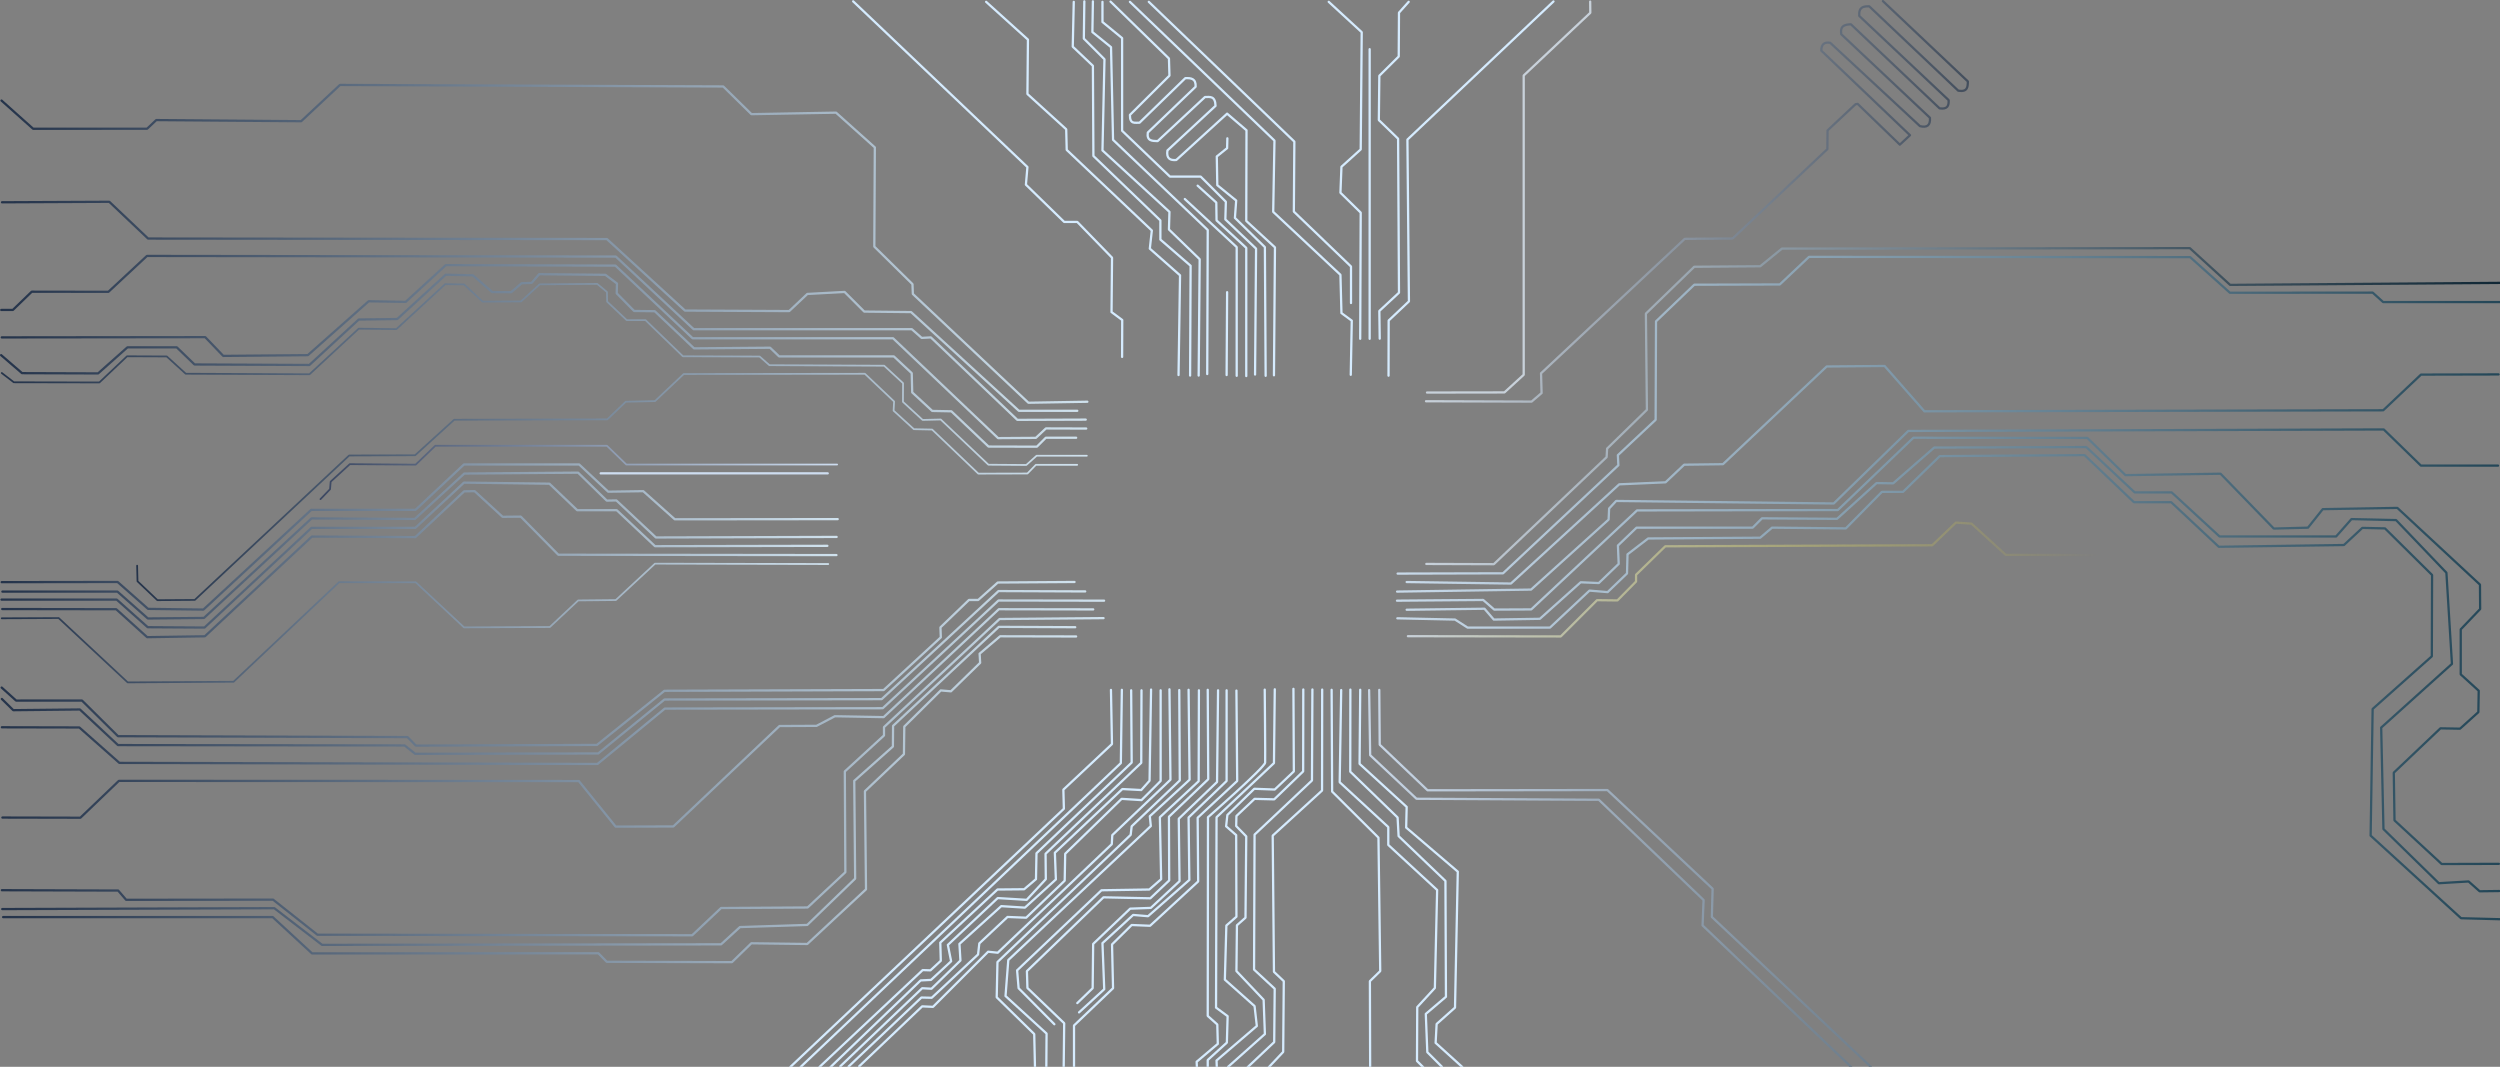 <?xml version="1.0" encoding="UTF-8" standalone="no"?>
<!-- Created with Inkscape (http://www.inkscape.org/) -->

<svg
   width="621mm"
   height="265mm"
   viewBox="0 0 621 265"
   version="1.1"
   id="svg1"
   xml:space="preserve"
   xmlns:xlink="http://www.w3.org/1999/xlink"
   xmlns="http://www.w3.org/2000/svg"
   xmlns:svg="http://www.w3.org/2000/svg"><rect x="0" y="0" width="621" height="265" fill="#808080" stroke="none"/><defs
     id="defs1"><linearGradient
       xlink:href="#linearGradient712"
       id="linearGradient730"
       x1="-0.154"
       y1="92.553"
       x2="269.807"
       y2="92.553"
       gradientUnits="userSpaceOnUse"
       gradientTransform="translate(0.748,-318.051)" /><linearGradient
       id="linearGradient712"><stop
         style="stop-color:#24334a;stop-opacity:1;"
         offset="0"
         id="stop713" /><stop
         style="stop-color:#d0e2ee;stop-opacity:1;"
         offset="1"
         id="stop712" /></linearGradient><linearGradient
       xlink:href="#linearGradient712"
       id="linearGradient731"
       x1="33.464"
       y1="120.506"
       x2="267.41"
       y2="120.506"
       gradientUnits="userSpaceOnUse"
       gradientTransform="translate(0.748,-318.051)" /><linearGradient
       xlink:href="#linearGradient712"
       id="linearGradient260"
       x1="-0.158"
       y1="154.3"
       x2="205.578"
       y2="154.3"
       gradientUnits="userSpaceOnUse"
       gradientTransform="translate(0.748,-318.051)" /><linearGradient
       xlink:href="#linearGradient267"
       id="linearGradient268"
       x1="80.065"
       y1="108.433"
       x2="209.018"
       y2="108.433"
       gradientUnits="userSpaceOnUse"
       gradientTransform="translate(-0.31,-309.584)" /><linearGradient
       id="linearGradient267"><stop
         style="stop-color:#3b4761;stop-opacity:1;"
         offset="0"
         id="stop267" /><stop
         style="stop-color:#ceddf0;stop-opacity:1;"
         offset="1"
         id="stop268" /></linearGradient><linearGradient
       xlink:href="#linearGradient712"
       id="linearGradient266"
       x1="-0.238"
       y1="132.936"
       x2="207.99"
       y2="132.936"
       gradientUnits="userSpaceOnUse"
       gradientTransform="translate(0.748,-318.051)" /><linearGradient
       xlink:href="#linearGradient712"
       id="linearGradient265"
       x1="-0.061"
       y1="135.059"
       x2="207.725"
       y2="135.059"
       gradientUnits="userSpaceOnUse"
       gradientTransform="translate(0.748,-318.051)" /><linearGradient
       xlink:href="#linearGradient712"
       id="linearGradient264"
       x1="-0.282"
       y1="137.425"
       x2="205.425"
       y2="137.425"
       gradientUnits="userSpaceOnUse"
       gradientTransform="translate(0.748,-318.051)" /><linearGradient
       xlink:href="#linearGradient712"
       id="linearGradient262"
       x1="-0.106"
       y1="139.681"
       x2="207.681"
       y2="139.681"
       gradientUnits="userSpaceOnUse"
       gradientTransform="translate(0.748,-318.051)" /><linearGradient
       xlink:href="#linearGradient712"
       id="linearGradient728"
       x1="-0.376"
       y1="89.074"
       x2="267.222"
       y2="89.074"
       gradientUnits="userSpaceOnUse"
       gradientTransform="translate(0.748,-318.051)" /><linearGradient
       xlink:href="#linearGradient712"
       id="linearGradient727"
       x1="-0.22"
       y1="86.884"
       x2="269.724"
       y2="86.884"
       gradientUnits="userSpaceOnUse"
       gradientTransform="translate(0.748,-318.051)" /><linearGradient
       xlink:href="#linearGradient712"
       id="linearGradient726"
       x1="-0.345"
       y1="83.475"
       x2="269.599"
       y2="83.475"
       gradientUnits="userSpaceOnUse"
       gradientTransform="translate(0.748,-318.051)" /><linearGradient
       xlink:href="#linearGradient712"
       id="linearGradient725"
       x1="-0.157"
       y1="75.625"
       x2="267.504"
       y2="75.625"
       gradientUnits="userSpaceOnUse"
       gradientTransform="translate(0.748,-318.051)" /><linearGradient
       xlink:href="#linearGradient712"
       id="linearGradient724"
       x1="-0.282"
       y1="60.112"
       x2="270.006"
       y2="60.112"
       gradientUnits="userSpaceOnUse"
       gradientTransform="translate(0.748,-318.051)" /><linearGradient
       xlink:href="#linearGradient732"
       id="linearGradient733"
       x1="353.564"
       y1="49.561"
       x2="488.723"
       y2="49.561"
       gradientUnits="userSpaceOnUse"
       gradientTransform="translate(0.748,-318.051)" /><linearGradient
       id="linearGradient732"><stop
         style="stop-color:#c8d1da;stop-opacity:1;"
         offset="0"
         id="stop732" /><stop
         style="stop-color:#434e5d;stop-opacity:1;"
         offset="1"
         id="stop733" /></linearGradient><linearGradient
       xlink:href="#linearGradient748"
       id="linearGradient737"
       x1="353.635"
       y1="100.583"
       x2="621.046"
       y2="100.583"
       gradientUnits="userSpaceOnUse"
       gradientTransform="translate(0.748,-318.051)" /><linearGradient
       id="linearGradient748"><stop
         style="stop-color:#c7d0d9;stop-opacity:1;"
         offset="0"
         id="stop747" /><stop
         style="stop-color:#0f2634;stop-opacity:1;"
         offset="1"
         id="stop748" /></linearGradient><linearGradient
       xlink:href="#linearGradient394"
       id="linearGradient738"
       x1="346.379"
       y1="102.898"
       x2="620.921"
       y2="102.898"
       gradientUnits="userSpaceOnUse"
       gradientTransform="translate(0.793,-317.785)" /><linearGradient
       id="linearGradient394"><stop
         style="stop-color:#c9daea;stop-opacity:1;"
         offset="0"
         id="stop394" /><stop
         style="stop-color:#234657;stop-opacity:1;"
         offset="1"
         id="stop395" /></linearGradient><linearGradient
       xlink:href="#linearGradient394"
       id="linearGradient739"
       x1="348.756"
       y1="117.472"
       x2="620.921"
       y2="117.472"
       gradientUnits="userSpaceOnUse"
       gradientTransform="translate(0.748,-318.051)" /><linearGradient
       xlink:href="#linearGradient394"
       id="linearGradient740"
       x1="346.379"
       y1="126.355"
       x2="620.671"
       y2="126.355"
       gradientUnits="userSpaceOnUse"
       gradientTransform="translate(0.748,-318.051)" /><linearGradient
       xlink:href="#linearGradient394"
       id="linearGradient741"
       x1="346.354"
       y1="161.221"
       x2="620.619"
       y2="161.221"
       gradientUnits="userSpaceOnUse"
       gradientTransform="translate(0.748,-318.051)" /><linearGradient
       xlink:href="#linearGradient394"
       id="linearGradient747"
       gradientUnits="userSpaceOnUse"
       x1="346.442"
       y1="170.235"
       x2="620.921"
       y2="170.235"
       gradientTransform="translate(0.748,-318.051)" /><linearGradient
       xlink:href="#linearGradient394"
       id="linearGradient742"
       x1="348.756"
       y1="165.762"
       x2="620.733"
       y2="165.762"
       gradientUnits="userSpaceOnUse"
       gradientTransform="translate(0.748,-318.051)" /><linearGradient
       xlink:href="#linearGradient745"
       id="linearGradient744"
       x1="349.069"
       y1="143.494"
       x2="520.651"
       y2="143.494"
       gradientUnits="userSpaceOnUse"
       gradientTransform="translate(0.748,-318.051)" /><linearGradient
       id="linearGradient745"><stop
         style="stop-color:#c7d0d9;stop-opacity:1;"
         offset="0"
         id="stop744" /><stop
         style="stop-color:#ddce21;stop-opacity:0;"
         offset="1"
         id="stop745" /></linearGradient><linearGradient
       xlink:href="#linearGradient712"
       id="linearGradient722"
       x1="-0.238"
       y1="164.428"
       x2="266.817"
       y2="164.428"
       gradientUnits="userSpaceOnUse"
       gradientTransform="translate(0.748,-318.051)" /><linearGradient
       xlink:href="#linearGradient712"
       id="linearGradient721"
       x1="-0.194"
       y1="166.573"
       x2="269.471"
       y2="166.573"
       gradientUnits="userSpaceOnUse"
       gradientTransform="translate(0.748,-318.051)" /><linearGradient
       xlink:href="#linearGradient712"
       id="linearGradient719"
       x1="-0.194"
       y1="169.006"
       x2="274.159"
       y2="169.006"
       gradientUnits="userSpaceOnUse"
       gradientTransform="translate(0.748,-318.051)" /><linearGradient
       xlink:href="#linearGradient712"
       id="linearGradient718"
       x1="-0.061"
       y1="177.874"
       x2="271.461"
       y2="177.874"
       gradientUnits="userSpaceOnUse"
       gradientTransform="translate(0.748,-318.051)" /><linearGradient
       xlink:href="#linearGradient712"
       id="linearGradient717"
       x1="-0.194"
       y1="192.47"
       x2="274.027"
       y2="192.47"
       gradientUnits="userSpaceOnUse"
       gradientTransform="translate(0.748,-318.051)" /><linearGradient
       xlink:href="#linearGradient712"
       id="linearGradient715"
       x1="-0.106"
       y1="194.748"
       x2="266.994"
       y2="194.748"
       gradientUnits="userSpaceOnUse"
       gradientTransform="translate(0.748,-318.051)" /><linearGradient
       xlink:href="#linearGradient712"
       id="linearGradient713"
       x1="-0.15"
       y1="198.154"
       x2="266.95"
       y2="198.154"
       gradientUnits="userSpaceOnUse"
       gradientTransform="translate(1.014,-318.139)" /><linearGradient
       xlink:href="#linearGradient224"
       id="linearGradient225"
       x1="330.234"
       y1="225.205"
       x2="450.718"
       y2="225.205"
       gradientUnits="userSpaceOnUse"
       gradientTransform="translate(9.948,-325.393)" /><linearGradient
       id="linearGradient224"><stop
         style="stop-color:#c8d6e6;stop-opacity:1;"
         offset="0"
         id="stop224" /><stop
         style="stop-color:#6e7e8c;stop-opacity:1;"
         offset="1"
         id="stop225" /></linearGradient><linearGradient
       xlink:href="#linearGradient224"
       id="linearGradient227"
       x1="341.953"
       y1="217.72"
       x2="464.604"
       y2="217.72"
       gradientUnits="userSpaceOnUse"
       gradientTransform="translate(0.748,-318.051)" /></defs><g
     id="layer1"><g
       id="g778"
       transform="translate(-0.372,318.51)"><path
         style="fill:none;fill-opacity:1;fill-rule:nonzero;stroke:url(#linearGradient730);stroke-width:0.441;stroke-linecap:round;stroke-linejoin:round;stroke-dasharray:none;stroke-opacity:1"
         d="m 270.335,-205.306 h -12.473 l -2.565,2.3 -9.399,-0.066 -11.854,-11.235 -4.489,0.111 -4.888,-4.489 0.022,-4.644 -4.688,-4.335 -28.507,-0.133 -2.433,-2.145 -19.063,-0.066 -9.288,-8.979 h -4.666 l -4.865,-4.6 -0.044,-2.388 -2.411,-2.013 -14.309,0.111 -4.622,4.246 -9.554,0.044 -4.578,-4.268 -4.711,-0.066 -12.119,11.168 -9.355,-0.111 -12.23,11.323 -30.74,-0.133 -4.711,-4.29 -9.863,-0.044 -6.878,6.502 -21.253,-0.044 -2.986,-2.3"
         id="path263" /><path
         style="fill:none;fill-opacity:1;fill-rule:nonzero;stroke:url(#linearGradient731);stroke-width:0.441;stroke-linecap:round;stroke-linejoin:round;stroke-dasharray:none;stroke-opacity:1"
         d="m 267.938,-203.049 h -10.258 l -2.095,2.158 -12.198,0.031 -11.478,-10.947 -4.535,-0.094 -5.035,-4.598 0.125,-2.283 -7.256,-6.881 -45.006,0.063 -7.131,6.724 -7.256,0.156 -4.598,4.379 -38.031,0.094 -9.696,8.82 -16.389,0.063 -38.344,35.873 -9.289,0.063 -4.942,-4.691 -0.094,-3.878"
         id="path264" /><path
         style="fill:none;fill-opacity:1;fill-rule:nonzero;stroke:url(#linearGradient260);stroke-width:0.441;stroke-linecap:round;stroke-linejoin:round;stroke-dasharray:none;stroke-opacity:1"
         d="m 0.811,-164.924 14.137,-0.062 17.139,15.982 26.303,-0.156 26.209,-24.739 19.047,0.031 11.979,11.197 21.33,-0.094 7.037,-6.599 9.351,-0.094 9.727,-9.039 43.036,0.094"
         id="path266" /><path
         style="fill:none;fill-opacity:1;fill-rule:nonzero;stroke:url(#linearGradient268);stroke-width:0.441;stroke-linecap:round;stroke-linejoin:round;stroke-dasharray:none"
         d="m 208.3,-203.121 h -52.356 l -4.816,-4.66 h -42.629 l -4.879,4.691 -16.357,-0.125 -4.754,4.347 -0.156,1.877 -2.377,2.471"
         id="path284" /><path
         style="fill:#ffffff;stroke:#ceddf0;stroke-width:0.565;stroke-linecap:round;stroke-linejoin:round;stroke-dasharray:none;stroke-opacity:1"
         d="M 205.979,-200.928 H 149.585"
         id="path1" /><path
         style="fill:none;stroke:url(#linearGradient266);stroke-width:0.565;stroke-linecap:round;stroke-linejoin:round;stroke-dasharray:none;stroke-opacity:1"
         d="m 208.456,-189.56 -40.471,0.044 -7.829,-6.988 -8.713,0.133 -7.21,-6.767 h -28.617 l -12.031,11.279 H 77.666 l -26.76,24.769 -13.756,-0.177 -7.563,-6.679 -28.794,0.044"
         id="path6" /><path
         style="fill:none;stroke:url(#linearGradient265);stroke-width:0.565;stroke-linecap:round;stroke-linejoin:round;stroke-dasharray:none;stroke-opacity:1"
         d="M 0.97,-171.558 H 29.543 l 7.563,6.679 13.933,-0.133 26.715,-24.725 25.654,0.133 12.296,-11.279 28.263,-0.221 7.121,6.944 2.388,-0.044 9.819,9.2 44.894,-0.133"
         id="path7" /><path
         style="fill:none;stroke:url(#linearGradient264);stroke-width:0.565;stroke-linecap:round;stroke-linejoin:round;stroke-dasharray:none;stroke-opacity:1"
         d="m 205.891,-182.926 -42.815,0.088 -9.51,-8.935 h -9.819 l -6.9,-6.59 -21.231,-0.265 -12.075,11.235 H 77.754 l -26.583,24.769 -14.11,-0.088 -7.696,-6.856 H 0.748"
         id="path9" /><path
         style="fill:none;stroke:url(#linearGradient262);stroke-width:0.565;stroke-linecap:round;stroke-linejoin:round;stroke-dasharray:none;stroke-opacity:1"
         d="m 0.925,-167.224 28.308,0.044 7.696,6.944 14.331,-0.221 26.583,-24.769 25.698,0.133 12.119,-11.367 2.61,-0.044 6.944,6.369 4.512,-0.044 9.333,9.465 69.088,0.088"
         id="path10" /><path
         style="fill:none;fill-opacity:1;stroke:url(#linearGradient728);stroke-width:0.565;stroke-linecap:round;stroke-linejoin:round;stroke-dasharray:none;stroke-opacity:1"
         d="m 267.688,-209.774 h -7.537 l -2.221,2.221 -12.01,-0.031 -9.226,-8.757 -4.754,-0.094 -4.973,-4.598 -0.125,-4.785 -4.441,-4.16 h -28.492 l -2.252,-2.158 -18.891,0.156 -9.758,-9.226 -5.129,-0.062 -4.316,-4.379 0.063,-2.44 -2.877,-2.158 -16.451,-0.156 -1.877,2.158 -2.502,0.094 -2.565,2.221 -4.723,-0.031 -4.785,-4.16 -6.756,-0.156 -12.041,11.009 -9.57,0.125 -12.26,11.291 -28.524,-0.125 -4.41,-4.254 H 32.024 l -7.287,6.474 -18.891,-0.063 -5.192,-4.472"
         id="path191" /><path
         style="fill:none;fill-opacity:1;stroke:url(#linearGradient727);stroke-width:0.565;stroke-linecap:round;stroke-linejoin:round;stroke-dasharray:none;stroke-opacity:1"
         d="m 0.811,-234.701 50.542,-0.062 4.472,4.66 21.017,-0.188 15.106,-13.386 9.195,0.156 9.977,-9.133 42.129,0.125 19.172,18.046 h 49.791 l 26.084,24.802 9.383,-0.063 2.502,-2.346 10.008,0.031"
         id="path192" /><path
         style="fill:none;fill-opacity:1;stroke:url(#linearGradient726);stroke-width:0.565;stroke-linecap:round;stroke-linejoin:round;stroke-dasharray:none;stroke-opacity:1"
         d="m 270.065,-214.277 -16.983,0.063 -21.487,-20.486 -2.283,0.125 -2.44,-2.158 h -54.201 l -19.328,-18.046 -116.471,-0.156 -9.57,8.914 -19.047,-0.031 -4.691,4.535 H 0.686"
         id="path193" /><path
         style="fill:none;fill-opacity:1;stroke:url(#linearGradient725);stroke-width:0.565;stroke-linecap:round;stroke-linejoin:round;stroke-dasharray:none;stroke-opacity:1"
         d="m 0.873,-268.26 26.647,-0.125 9.633,9.133 113.969,0.125 19.391,17.765 25.896,0.125 4.504,-4.254 9.258,-0.5 4.879,4.879 11.635,0.125 26.772,24.52 h 14.512"
         id="path209" /><path
         style="fill:none;fill-opacity:1;stroke:url(#linearGradient724);stroke-width:0.565;stroke-linecap:round;stroke-linejoin:round;stroke-dasharray:none;stroke-opacity:1"
         d="m 270.471,-218.719 -14.637,0.25 -28.711,-27.022 -0.094,-2.44 -9.477,-9.32 0.125,-24.645 -9.633,-8.632 -21.017,0.375 -7.006,-6.881 -95.204,-0.375 -9.633,9.007 -35.999,-0.281 -2.283,2.158 H 8.599 l -7.85,-7.006"
         id="path210" /><path
         style="fill:none;fill-opacity:1;stroke:#d5ebfe;stroke-width:0.565;stroke-linecap:round;stroke-linejoin:round;stroke-dasharray:none;stroke-opacity:1"
         d="m 212.298,-318.176 43.286,41.159 -0.375,4.379 9.508,9.258 h 3.253 l 8.632,8.882 -0.125,13.511 2.658,1.97 -0.031,9.164"
         id="path216" /><path
         style="fill:none;fill-opacity:1;stroke:#d5ebfe;stroke-width:0.565;stroke-linecap:round;stroke-linejoin:round;stroke-dasharray:none;stroke-opacity:1"
         d="m 245.326,-318.051 10.384,9.383 -0.125,13.511 9.633,8.757 0.125,5.129 21.143,20.017 -0.5,4.504 7.506,6.63 -0.375,24.77"
         id="path219" /><path
         style="fill:none;fill-opacity:1;stroke:#d5ebfe;stroke-width:0.565;stroke-linecap:round;stroke-linejoin:round;stroke-dasharray:none;stroke-opacity:1"
         d="m 295.993,-225.224 0.125,-27.273 -7.506,-6.505 v -4.754 l -16.639,-16.013 -0.125,-22.394 -5.004,-4.754 0.25,-11.134"
         id="path226" /><path
         style="fill:none;fill-opacity:1;stroke:#d5ebfe;stroke-width:0.565;stroke-linecap:round;stroke-linejoin:round;stroke-dasharray:none;stroke-opacity:1"
         d="m 269.721,-318.176 -0.125,9.258 5.129,5.129 -0.5,22.644 16.639,15.263 -0.125,4.379 7.631,7.381 -0.25,28.899"
         id="path227" /><path
         style="fill:none;fill-opacity:1;stroke:#d5ebfe;stroke-width:0.565;stroke-linecap:round;stroke-linejoin:round;stroke-dasharray:none;stroke-opacity:1"
         d="m 300.246,-225.599 0.125,-35.78 -23.519,-22.394 -0.5,-23.019 -4.629,-3.753 0.125,-7.631"
         id="path228" /><path
         style="fill:none;fill-opacity:1;stroke:#d5ebfe;stroke-width:0.565;stroke-linecap:round;stroke-linejoin:round;stroke-dasharray:none;stroke-opacity:1"
         d="m 274.225,-318.051 v 5.004 l 4.879,4.003 v 23.019 l 11.885,11.384 h 7.631 l 6.255,6.255 -0.125,4.379 7.631,7.256 -0.25,31.276"
         id="path229" /><path
         style="fill:none;fill-opacity:1;stroke:#d5ebfe;stroke-width:0.565;stroke-linecap:round;stroke-linejoin:round;stroke-dasharray:none;stroke-opacity:1"
         d="m 305.063,-225.349 0.125,-20.58"
         id="path230" /><path
         style="fill:none;fill-opacity:1;stroke:#d5ebfe;stroke-width:0.565;stroke-linecap:round;stroke-linejoin:round;stroke-dasharray:none;stroke-opacity:1"
         d="m 307.565,-225.161 v -31.964 l -12.886,-11.947"
         id="path231" /><path
         style="fill:none;fill-opacity:1;stroke:#d5ebfe;stroke-width:0.565;stroke-linecap:round;stroke-linejoin:round;stroke-dasharray:none;stroke-opacity:1"
         d="m 297.869,-272.388 4.629,4.191 0.063,4.441 7.381,6.818 v 31.839"
         id="path232" /><path
         style="fill:none;fill-opacity:1;stroke:#d5ebfe;stroke-width:0.565;stroke-linecap:round;stroke-linejoin:round;stroke-dasharray:none;stroke-opacity:1"
         d="m 314.758,-225.161 -0.188,-31.964 -7.444,-7.256 0.313,-4.316 -4.691,-3.816 -0.125,-7.131 2.565,-2.064 0.062,-2.44"
         id="path233" /><path
         style="fill:none;fill-opacity:1;stroke:#d5ebfe;stroke-width:0.565;stroke-linecap:round;stroke-linejoin:round;stroke-dasharray:none;stroke-opacity:1"
         d="m 316.822,-225.286 0.25,-31.776 -7.131,-6.568 0.062,-22.519 -4.816,-4.128 -12.635,11.51 c -1.52,0.142 -2.497,-0.359 -2.189,-2.377 l 11.947,-11.072 c -0.077,-2.556 -1.428,-2.2 -2.627,-2.189 l -11.76,10.947 c -1.32,-0.051 -2.738,0.027 -2.44,-2.127 l 11.885,-11.384 c 0.094,-2.08 -1.185,-2.176 -2.565,-2.127 l -11.384,11.072 c -1.065,-0.063 -2.417,0.491 -2.377,-1.939 l 9.821,-9.758 -0.125,-4.254 -14.512,-14.137"
         id="path234" /><path
         style="fill:none;fill-opacity:1;stroke:#d5ebfe;stroke-width:0.565;stroke-linecap:round;stroke-linejoin:round;stroke-dasharray:none;stroke-opacity:1"
         d="m 281.043,-318.051 35.905,34.466 -0.313,17.702 16.701,15.638 0.25,9.508 2.565,1.877 -0.25,13.449"
         id="path235" /><path
         style="fill:none;fill-opacity:1;stroke:#d5ebfe;stroke-width:0.565;stroke-linecap:round;stroke-linejoin:round;stroke-dasharray:none;stroke-opacity:1"
         d="m 285.734,-318.051 36.155,34.716 -0.125,17.389 14.199,13.636 v 9.07"
         id="path236" /><path
         style="fill:none;fill-opacity:1;stroke:#d5ebfe;stroke-width:0.565;stroke-linecap:round;stroke-linejoin:round;stroke-dasharray:none;stroke-opacity:1"
         d="m 330.427,-318.051 8.194,7.537 -0.25,29.118 -4.785,4.316 -0.25,6.443 5.035,4.942 -0.125,31.338"
         id="path251" /><path
         style="fill:none;fill-opacity:1;stroke:#d5ebfe;stroke-width:0.565;stroke-linecap:round;stroke-linejoin:round;stroke-dasharray:none;stroke-opacity:1"
         d="m 340.592,-306.291 v 71.935"
         id="path253" /><path
         style="fill:none;fill-opacity:1;stroke:#d5ebfe;stroke-width:0.565;stroke-linecap:round;stroke-linejoin:round;stroke-dasharray:none;stroke-opacity:1"
         d="m 343.094,-234.388 -0.094,-6.881 4.879,-4.535 -0.219,-38.25 -4.785,-4.629 0.125,-11.009 4.816,-4.785 0.062,-10.884 2.408,-2.69"
         id="path254" /><path
         style="fill:none;fill-opacity:1;stroke:#d5ebfe;stroke-width:0.565;stroke-linecap:round;stroke-linejoin:round;stroke-dasharray:none;stroke-opacity:1"
         d="m 345.283,-225.193 0.031,-13.699 5.035,-4.754 -0.375,-40.19 36.28,-34.31"
         id="path290" /><path
         style="fill:none;fill-opacity:1;stroke:#c8d1da;stroke-width:0.565;stroke-linecap:round;stroke-linejoin:round;stroke-dasharray:none;stroke-opacity:1"
         d="m 354.838,-221.002 19.235,-0.031 4.785,-4.379 v -74.343 l 16.545,-15.575 -0.031,-2.784"
         id="path292" /><path
         style="fill:none;fill-opacity:1;stroke:url(#linearGradient733);stroke-width:0.565;stroke-linecap:round;stroke-linejoin:round;stroke-dasharray:none;stroke-opacity:1"
         d="m 354.594,-218.841 26.229,0.088 2.477,-2.123 -0.133,-4.91 35.694,-33.394 11.898,-0.088 23.531,-22.204 0.044,-4.644 6.944,-6.502 0.531,-0.088 10.483,10.129 2.521,-2.344 -22.027,-21.01 c -0.008,-1.508 0.686,-2.207 2.212,-1.946 l 22.292,20.7 c 1.73,0.437 2.634,-0.158 2.477,-2.079 l -22.027,-20.744 c -0.09,-1.03 -0.345,-2.404 2.388,-2.477 l 22.027,20.877 c 2.029,0.315 2.328,-0.715 2.256,-2.035 l -22.204,-20.921 c -0.159,-2.311 1.135,-2.387 2.477,-2.388 l 22.115,20.965 c 2.332,0.385 2.359,-0.958 2.388,-2.3 l -21.098,-19.948"
         id="path299" /><path
         style="fill:none;fill-opacity:1;stroke:url(#linearGradient737);stroke-width:0.565;stroke-linecap:round;stroke-linejoin:round;stroke-dasharray:none"
         d="m 621.512,-248.243 -67.181,0.5 -10.008,-9.133 -101.334,0.125 -5.379,4.379 -16.389,0.125 -12.01,11.635 0.25,23.895 -9.883,9.633 -0.125,2.127 -28.016,26.588 -16.771,-0.058"
         id="path302" /><path
         style="fill:none;fill-opacity:1;stroke:url(#linearGradient738);stroke-width:0.565;stroke-linecap:round;stroke-linejoin:round;stroke-dasharray:none"
         d="m 347.543,-176.029 26.176,-0.073 28.656,-26.838 -0.125,-2.502 9.383,-8.789 0.094,-24.458 9.508,-9.101 21.236,-0.063 7.256,-6.849 94.672,0.062 9.883,8.851 35.467,-0.031 2.596,2.346 h 29.087"
         id="path303" /><path
         style="fill:none;fill-opacity:1;stroke:url(#linearGradient739);stroke-width:0.565;stroke-linecap:round;stroke-linejoin:round;stroke-dasharray:none"
         d="m 349.787,-173.931 25.896,0.375 26.897,-24.645 11.51,-0.5 4.629,-4.379 9.633,-0.125 25.771,-24.27 14.387,-0.125 9.883,11.259 113.969,-0.25 9.383,-8.867 19.266,-0.047"
         id="path305" /><path
         style="fill:none;fill-opacity:1;stroke:url(#linearGradient740);stroke-width:0.565;stroke-linecap:round;stroke-linejoin:round;stroke-dasharray:none"
         d="m 620.882,-202.849 -19.159,-0.004 -9.236,-8.985 -118.098,0.375 -18.515,18.015 -54.045,-0.626 -1.751,1.877 -0.125,2.752 -19.266,17.389 -33.278,0.5"
         id="path314" /><path
         style="fill:none;fill-opacity:1;stroke:url(#linearGradient741);stroke-width:0.565;stroke-linecap:round;stroke-linejoin:round;stroke-dasharray:none"
         d="m 347.385,-169.303 21.408,-0.177 2.742,2.388 9.2,-0.044 26.273,-24.592 49.892,-0.088 18.754,-17.958 43.213,0.044 9.465,9.244 23.619,-0.354 13.225,13.623 8.492,-0.221 3.671,-4.6 18.533,-0.31 20.523,19.063 0.044,6.06 -4.821,5.042 v 11.19 l 4.467,4.069 -0.088,5.308 -4.556,4.113 -4.865,-0.088 -11.588,11.013 0.177,11.854 11.721,10.837 14.198,-0.044"
         id="path315" /><path
         style="fill:none;fill-opacity:1;stroke:url(#linearGradient747);stroke-width:0.565;stroke-linecap:round;stroke-linejoin:round;stroke-dasharray:none"
         d="m 621.387,-90.175 -9.695,-0.25 -22.456,-20.517 0.5,-31.464 14.7,-13.073 0.063,-20.204 -11.697,-11.572 -5.63,-0.125 -4.566,4.254 -31.088,0.438 -11.822,-11.072 h -9.258 l -12.26,-11.697 -35.967,0.25 -9.133,8.882 h -5.254 l -8.945,9.07 -18.328,-0.188 -2.94,2.502 -27.836,0.188 -5.129,3.941 -0.125,4.754 -4.816,4.629 -4.504,-0.375 -9.821,9.195 h -20.454 l -3.128,-2.002 -14.324,-0.313"
         id="path320" /><path
         style="fill:none;fill-opacity:1;stroke:url(#linearGradient742);stroke-width:0.565;stroke-linecap:round;stroke-linejoin:round;stroke-dasharray:none"
         d="m 349.787,-167.051 19.328,-0.25 2.314,2.69 11.447,-0.188 10.133,-9.07 4.504,0.188 4.942,-4.754 -0.188,-4.566 4.629,-4.441 h 28.836 l 2.314,-2.314 18.64,0.125 9.821,-8.882 4.128,0.063 10.196,-8.882 37.781,-0.125 12.01,11.259 h 9.195 l 11.885,10.947 h 28.961 l 3.816,-4.316 11.072,0.25 12.51,13.073 1.376,22.644 -17.577,15.826 0.563,25.208 13.761,13.449 7.381,-0.438 2.752,2.44 4.879,-0.063"
         id="path321" /><path
         style="fill:none;fill-opacity:1;stroke:url(#linearGradient744);stroke-width:0.565;stroke-linecap:round;stroke-linejoin:round;stroke-dasharray:none;stroke-opacity:1"
         d="m 521.116,-180.625 -22.519,-0.062 -8.507,-7.756 -3.878,-0.25 -5.88,5.63 -66.305,0.25 -7.256,7.068 v 1.689 l -4.629,4.691 -5.067,-0.062 -9.007,9.007 -37.969,-0.062"
         id="path322" /><path
         style="fill:none;fill-opacity:1;stroke:url(#linearGradient722);stroke-width:0.565;stroke-linecap:round;stroke-linejoin:round;stroke-dasharray:none;stroke-opacity:1"
         d="m 267.283,-173.947 -19.063,0.133 -4.865,4.335 h -2.3 l -7.077,6.812 0.088,2.477 -14.198,13.092 -54.448,0.177 -16.763,13.446 -44.983,0.177 -2.079,-2.123 -71.919,-0.221 -8.935,-8.846 H 4.375 l -3.583,-3.229"
         id="path327" /><path
         style="fill:none;fill-opacity:1;stroke:url(#linearGradient721);stroke-width:0.565;stroke-linecap:round;stroke-linejoin:round;stroke-dasharray:none;stroke-opacity:1"
         d="m 0.837,-144.887 2.831,2.787 16.542,-0.177 9.465,8.846 71.212,0.088 2.61,2.079 45.469,-0.088 16.454,-13.402 53.962,-0.088 29.015,-26.848 21.54,0.088"
         id="path328" /><path
         style="fill:none;fill-opacity:1;stroke:url(#linearGradient719);stroke-width:0.565;stroke-linecap:round;stroke-linejoin:round;stroke-dasharray:none;stroke-opacity:1"
         d="m 274.625,-169.303 -26.229,-0.044 -28.75,26.76 -54.138,0.088 -16.719,13.756 -118.76,-0.265 -9.952,-8.802 -19.24,-0.044"
         id="path329" /><path
         style="fill:none;fill-opacity:1;stroke:url(#linearGradient718);stroke-width:0.565;stroke-linecap:round;stroke-linejoin:round;stroke-dasharray:none;stroke-opacity:1"
         d="m 0.97,-115.43 19.373,0.044 9.554,-9.156 114.248,0.044 9.156,11.323 14.331,-0.044 26.362,-24.946 9.2,-0.044 4.556,-2.388 12.119,0.221 28.617,-26.804 23.442,0.044"
         id="path334" /><path
         style="fill:none;fill-opacity:1;stroke:url(#linearGradient717);stroke-width:0.565;stroke-linecap:round;stroke-linejoin:round;stroke-dasharray:none;stroke-opacity:1"
         d="m 274.493,-164.968 -25.831,0.221 -28.706,26.848 v 2.079 l -9.731,8.935 0.133,25.035 -9.377,8.758 -21.496,0.133 -7.165,6.767 -93.106,-0.133 -11.013,-8.713 -36.49,0.044 -1.99,-2.3 -28.883,-0.088"
         id="path335" /><path
         style="fill:none;fill-opacity:1;stroke:url(#linearGradient715);stroke-width:0.565;stroke-linecap:round;stroke-linejoin:round;stroke-dasharray:none;stroke-opacity:1"
         d="m 0.925,-92.695 67.585,-0.221 11.854,9.112 99.121,-0.133 4.688,-4.29 16.719,-0.531 11.898,-11.5 -0.221,-24.283 9.598,-8.537 0.044,-5.131 26.273,-24.592 18.975,0.088"
         id="path336" /><path
         style="fill:none;fill-opacity:1;stroke:url(#linearGradient713);stroke-width:0.565;stroke-linecap:round;stroke-linejoin:round;stroke-dasharray:none"
         d="m 267.681,-160.412 -18.887,-0.044 -5.087,4.335 0.133,2.256 -7.254,7.077 -2.521,-0.221 -9.067,8.979 -0.088,6.856 -9.687,9.2 0.265,24.371 -14.596,13.579 -13.888,-0.177 -4.821,4.688 -31.094,-0.088 -2.079,-2.123 -71.123,0.044 -9.775,-9.023 H 1.146"
         id="path337" /><path
         style="fill:none;fill-opacity:1;stroke:#d5ebfe;stroke-width:0.565;stroke-linecap:round;stroke-linejoin:round;stroke-dasharray:none;stroke-opacity:1"
         d="m 196.708,-53.493 67.931,-64.116 -0.125,-4.754 12.072,-11.322 -0.25,-13.449"
         id="path346" /><path
         style="fill:none;fill-opacity:1;stroke:#d5ebfe;stroke-width:0.565;stroke-linecap:round;stroke-linejoin:round;stroke-dasharray:none;stroke-opacity:1"
         d="m 279.041,-147.159 -0.25,18.203 -79.566,75.5"
         id="path347" /><path
         style="fill:none;fill-opacity:1;stroke:#d5ebfe;stroke-width:0.565;stroke-linecap:round;stroke-linejoin:round;stroke-dasharray:none;stroke-opacity:1"
         d="m 203.916,-53.457 25.646,-24.082 1.939,0.062 2.565,-2.377 -0.125,-4.504 14.199,-13.198 6.63,-0.063 2.94,-2.502 0.125,-6.443 23.645,-22.519 -0.125,-17.952"
         id="path348" /><path
         style="fill:none;fill-opacity:1;stroke:#d5ebfe;stroke-width:0.565;stroke-linecap:round;stroke-linejoin:round;stroke-dasharray:none;stroke-opacity:1"
         d="m 283.92,-147.034 -0.062,18.015 -23.77,22.581 0.063,6.318 -4.754,5.129 -7.193,-0.438 -12.385,11.635 0.813,4.066 -5.004,4.629 -2.565,0.125 -22.456,21.58"
         id="path349" /><path
         style="fill:none;fill-opacity:1;stroke:#d5ebfe;stroke-width:0.565;stroke-linecap:round;stroke-linejoin:round;stroke-dasharray:none;stroke-opacity:1"
         d="m 209.108,-53.644 20.329,-19.391 2.314,0.125 7.193,-7.006 -0.25,-4.128 10.384,-9.383 5.88,0.375 7.694,-7.006 -0.25,-6.63 16.764,-15.826 4.691,0.25 2.064,-2.314 0.375,-22.644"
         id="path350" /><path
         style="fill:none;fill-opacity:1;stroke:#d5ebfe;stroke-width:0.565;stroke-linecap:round;stroke-linejoin:round;stroke-dasharray:none;stroke-opacity:1"
         d="m 288.674,-147.034 v 22.519 l -4.754,4.754 -4.942,-0.313 -14.012,13.636 -0.125,6.693 -9.57,9.195 -4.629,-0.188 -7.006,6.568 -0.313,2.752 -11.51,10.759 -2.565,-0.063 -18.077,17.139"
         id="path351" /><path
         style="fill:none;fill-opacity:1;stroke:#d5ebfe;stroke-width:0.565;stroke-linecap:round;stroke-linejoin:round;stroke-dasharray:none;stroke-opacity:1"
         d="m 213.8,-53.644 15.638,-14.887 2.69,0.125 13.699,-13.699 2.377,0.25 28.336,-26.96 0.125,-2.252 14.449,-13.761 -0.25,-22.456"
         id="path352" /><path
         style="fill:none;fill-opacity:1;stroke:#d5ebfe;stroke-width:0.565;stroke-linecap:round;stroke-linejoin:round;stroke-dasharray:none;stroke-opacity:1"
         d="m 293.303,-147.097 0.125,22.456 -11.947,11.384 -0.25,2.127 -33.09,31.589 -0.188,8.757 9.32,9.133 0.188,8.257"
         id="path353" /><path
         style="fill:none;fill-opacity:1;stroke:#d5ebfe;stroke-width:0.565;stroke-linecap:round;stroke-linejoin:round;stroke-dasharray:none;stroke-opacity:1"
         d="m 260.276,-53.394 0.063,-8.382 -10.196,-9.32 0.688,-8.945 35.404,-33.278 -0.25,-2.44 9.883,-9.07 -0.25,-22.331"
         id="path364" /><path
         style="fill:none;fill-opacity:1;stroke:#d5ebfe;stroke-width:0.565;stroke-linecap:round;stroke-linejoin:round;stroke-dasharray:none;stroke-opacity:1"
         d="m 298.182,-147.034 -0.063,22.581 -9.633,8.945 0.313,15.388 -2.94,2.565 -11.885,0.188 -20.955,19.891 0.375,4.441 8.882,8.945"
         id="path365" /><path
         style="fill:none;fill-opacity:1;stroke:#d5ebfe;stroke-width:0.565;stroke-linecap:round;stroke-linejoin:round;stroke-dasharray:none;stroke-opacity:1"
         d="m 264.592,-53.582 0.125,-10.759 -9.133,-8.757 -0.125,-4.191 19.016,-18.328 11.635,0.25 4.691,-4.441 -0.063,-15.826 9.758,-9.32 -0.125,-22.206"
         id="path366" /><path
         style="fill:none;fill-opacity:1;stroke:#d5ebfe;stroke-width:0.565;stroke-linecap:round;stroke-linejoin:round;stroke-dasharray:none;stroke-opacity:1"
         d="m 302.936,-147.034 -0.25,22.769 -9.508,9.133 0.188,15.513 -7.131,6.63 -5.129,0.188 -9.195,8.757 -0.125,11.009 -3.816,3.691"
         id="path367" /><path
         style="fill:none;fill-opacity:1;stroke:#d5ebfe;stroke-width:0.565;stroke-linecap:round;stroke-linejoin:round;stroke-dasharray:none;stroke-opacity:1"
         d="m 268.407,-67.031 6.255,-5.755 -0.438,-11.447 7.631,-7.006 3.691,0.313 10.258,-9.007 -0.188,-15.513 9.445,-9.07 v -22.519"
         id="path368" /><path
         style="fill:none;fill-opacity:1;stroke:#d5ebfe;stroke-width:0.565;stroke-linecap:round;stroke-linejoin:round;stroke-dasharray:none;stroke-opacity:1"
         d="m 307.502,-146.972 0.188,22.456 -9.821,9.133 0.125,15.826 -11.947,11.009 -4.566,-0.188 -4.879,4.816 0.25,10.884 -9.696,9.258 v 10.321"
         id="path369" /><path
         style="fill:none;fill-opacity:1;stroke:#d5ebfe;stroke-width:0.565;stroke-linecap:round;stroke-linejoin:round;stroke-dasharray:none;stroke-opacity:1"
         d="m 297.682,-53.332 -0.063,-1.439 5.254,-4.441 -0.125,-4.816 -2.377,-2.127 0.063,-49.353 c 0,0 14.137,-12.385 14.199,-13.574 0.062,-1.188 -0.103,-18.125 -0.103,-18.125"
         id="path370" /><path
         style="fill:none;fill-opacity:1;stroke:#d5ebfe;stroke-width:0.565;stroke-linecap:round;stroke-linejoin:round;stroke-dasharray:none;stroke-opacity:1"
         d="m 317.025,-147.288 -0.202,18.331 -14.262,13.449 -0.125,47.289 2.877,2.127 -0.188,6.568 -4.754,4.316 v 1.751"
         id="path371" /><path
         style="fill:none;fill-opacity:1;stroke:#d5ebfe;stroke-width:0.565;stroke-linecap:round;stroke-linejoin:round;stroke-dasharray:none;stroke-opacity:1"
         d="m 302.623,-53.332 -0.062,-1.751 10.008,-8.57 -0.563,-4.942 -7.381,-6.568 0.375,-13.449 2.502,-2.189 -0.063,-20.267 -2.502,-2.189 0.313,-2.815 6.693,-6.505 5.067,0.188 4.754,-4.504 -0.103,-20.51"
         id="path372" /><path
         style="fill:none;fill-opacity:1;stroke:#d5ebfe;stroke-width:0.565;stroke-linecap:round;stroke-linejoin:round;stroke-dasharray:none;stroke-opacity:1"
         d="m 324.111,-147.245 -0.033,20.352 -7.193,6.943 -4.879,-0.125 -4.504,4.254 -0.063,2.502 2.502,2.565 -0.188,20.204 -2.127,1.877 -0.125,11.384 6.756,7.131 0.313,8.507 -9.133,8.132"
         id="path373" /><path
         style="fill:none;fill-opacity:1;stroke:#d5ebfe;stroke-width:0.565;stroke-linecap:round;stroke-linejoin:round;stroke-dasharray:none;stroke-opacity:1"
         d="m 310.254,-53.394 6.63,-6.255 0.125,-13.261 -5.129,-4.754 0.125,-33.528 14.262,-13.449 0.107,-22.604"
         id="path374" /><path
         style="fill:none;fill-opacity:1;stroke:#d5ebfe;stroke-width:0.565;stroke-linecap:round;stroke-linejoin:round;stroke-dasharray:none;stroke-opacity:1"
         d="m 328.803,-147.219 -0.033,25.08 -12.26,11.197 0.313,33.84 2.44,2.314 -0.148,17.578 -3.656,3.874"
         id="path375" /><path
         style="fill:none;fill-opacity:1;stroke:#d5ebfe;stroke-width:0.565;stroke-linecap:round;stroke-linejoin:round;stroke-dasharray:none;stroke-opacity:1"
         d="m 331.147,-147.159 0.125,25.271 11.509,11.447 0.438,33.152 -2.565,2.502 0.062,21.393"
         id="path376" /><path
         style="fill:none;fill-opacity:1;stroke:#d5ebfe;stroke-width:0.565;stroke-linecap:round;stroke-linejoin:round;stroke-dasharray:none;stroke-opacity:1"
         d="m 333.524,-147.097 -0.375,22.894 12.073,11.134 v 4.441 l 12.135,11.197 -0.563,24.333 -4.379,4.754 -0.062,13.386 1.689,1.689"
         id="path378" /><path
         style="fill:none;fill-opacity:1;stroke:#d5ebfe;stroke-width:0.565;stroke-linecap:round;stroke-linejoin:round;stroke-dasharray:none;stroke-opacity:1"
         d="m 358.544,-53.519 -3.628,-3.628 -0.375,-9.508 5.004,-4.254 -0.125,-28.774 -11.635,-11.134 -0.25,-4.629 -11.76,-11.384 0.03,-20.381"
         id="path379" /><path
         style="fill:none;fill-opacity:1;stroke:#d5ebfe;stroke-width:0.565;stroke-linecap:round;stroke-linejoin:round;stroke-dasharray:none;stroke-opacity:1"
         d="m 338.252,-147.171 -0.162,18.402 11.697,10.696 -0.125,5.129 12.823,10.947 -0.688,33.778 -4.566,4.066 -0.25,4.691 6.63,6.005"
         id="path380" /><path
         style="fill:none;fill-opacity:1;stroke:url(#linearGradient225);stroke-width:0.565;stroke-linecap:round;stroke-linejoin:round;stroke-dasharray:none"
         d="m 340.465,-147.084 0.257,16.164 11.51,10.821 45.287,0.25 26.022,24.896 -0.25,6.318 37.093,35.342"
         id="path381" /><path
         style="fill:none;fill-opacity:1;stroke:url(#linearGradient227);stroke-width:0.565;stroke-linecap:round;stroke-linejoin:round;stroke-dasharray:none;stroke-opacity:1"
         d="m 465.07,-53.519 -39.47,-37.218 0.188,-7.006 -26.147,-24.52 -44.662,0.062 -11.885,-11.322 -0.111,-13.618"
         id="path382" /></g></g></svg>
